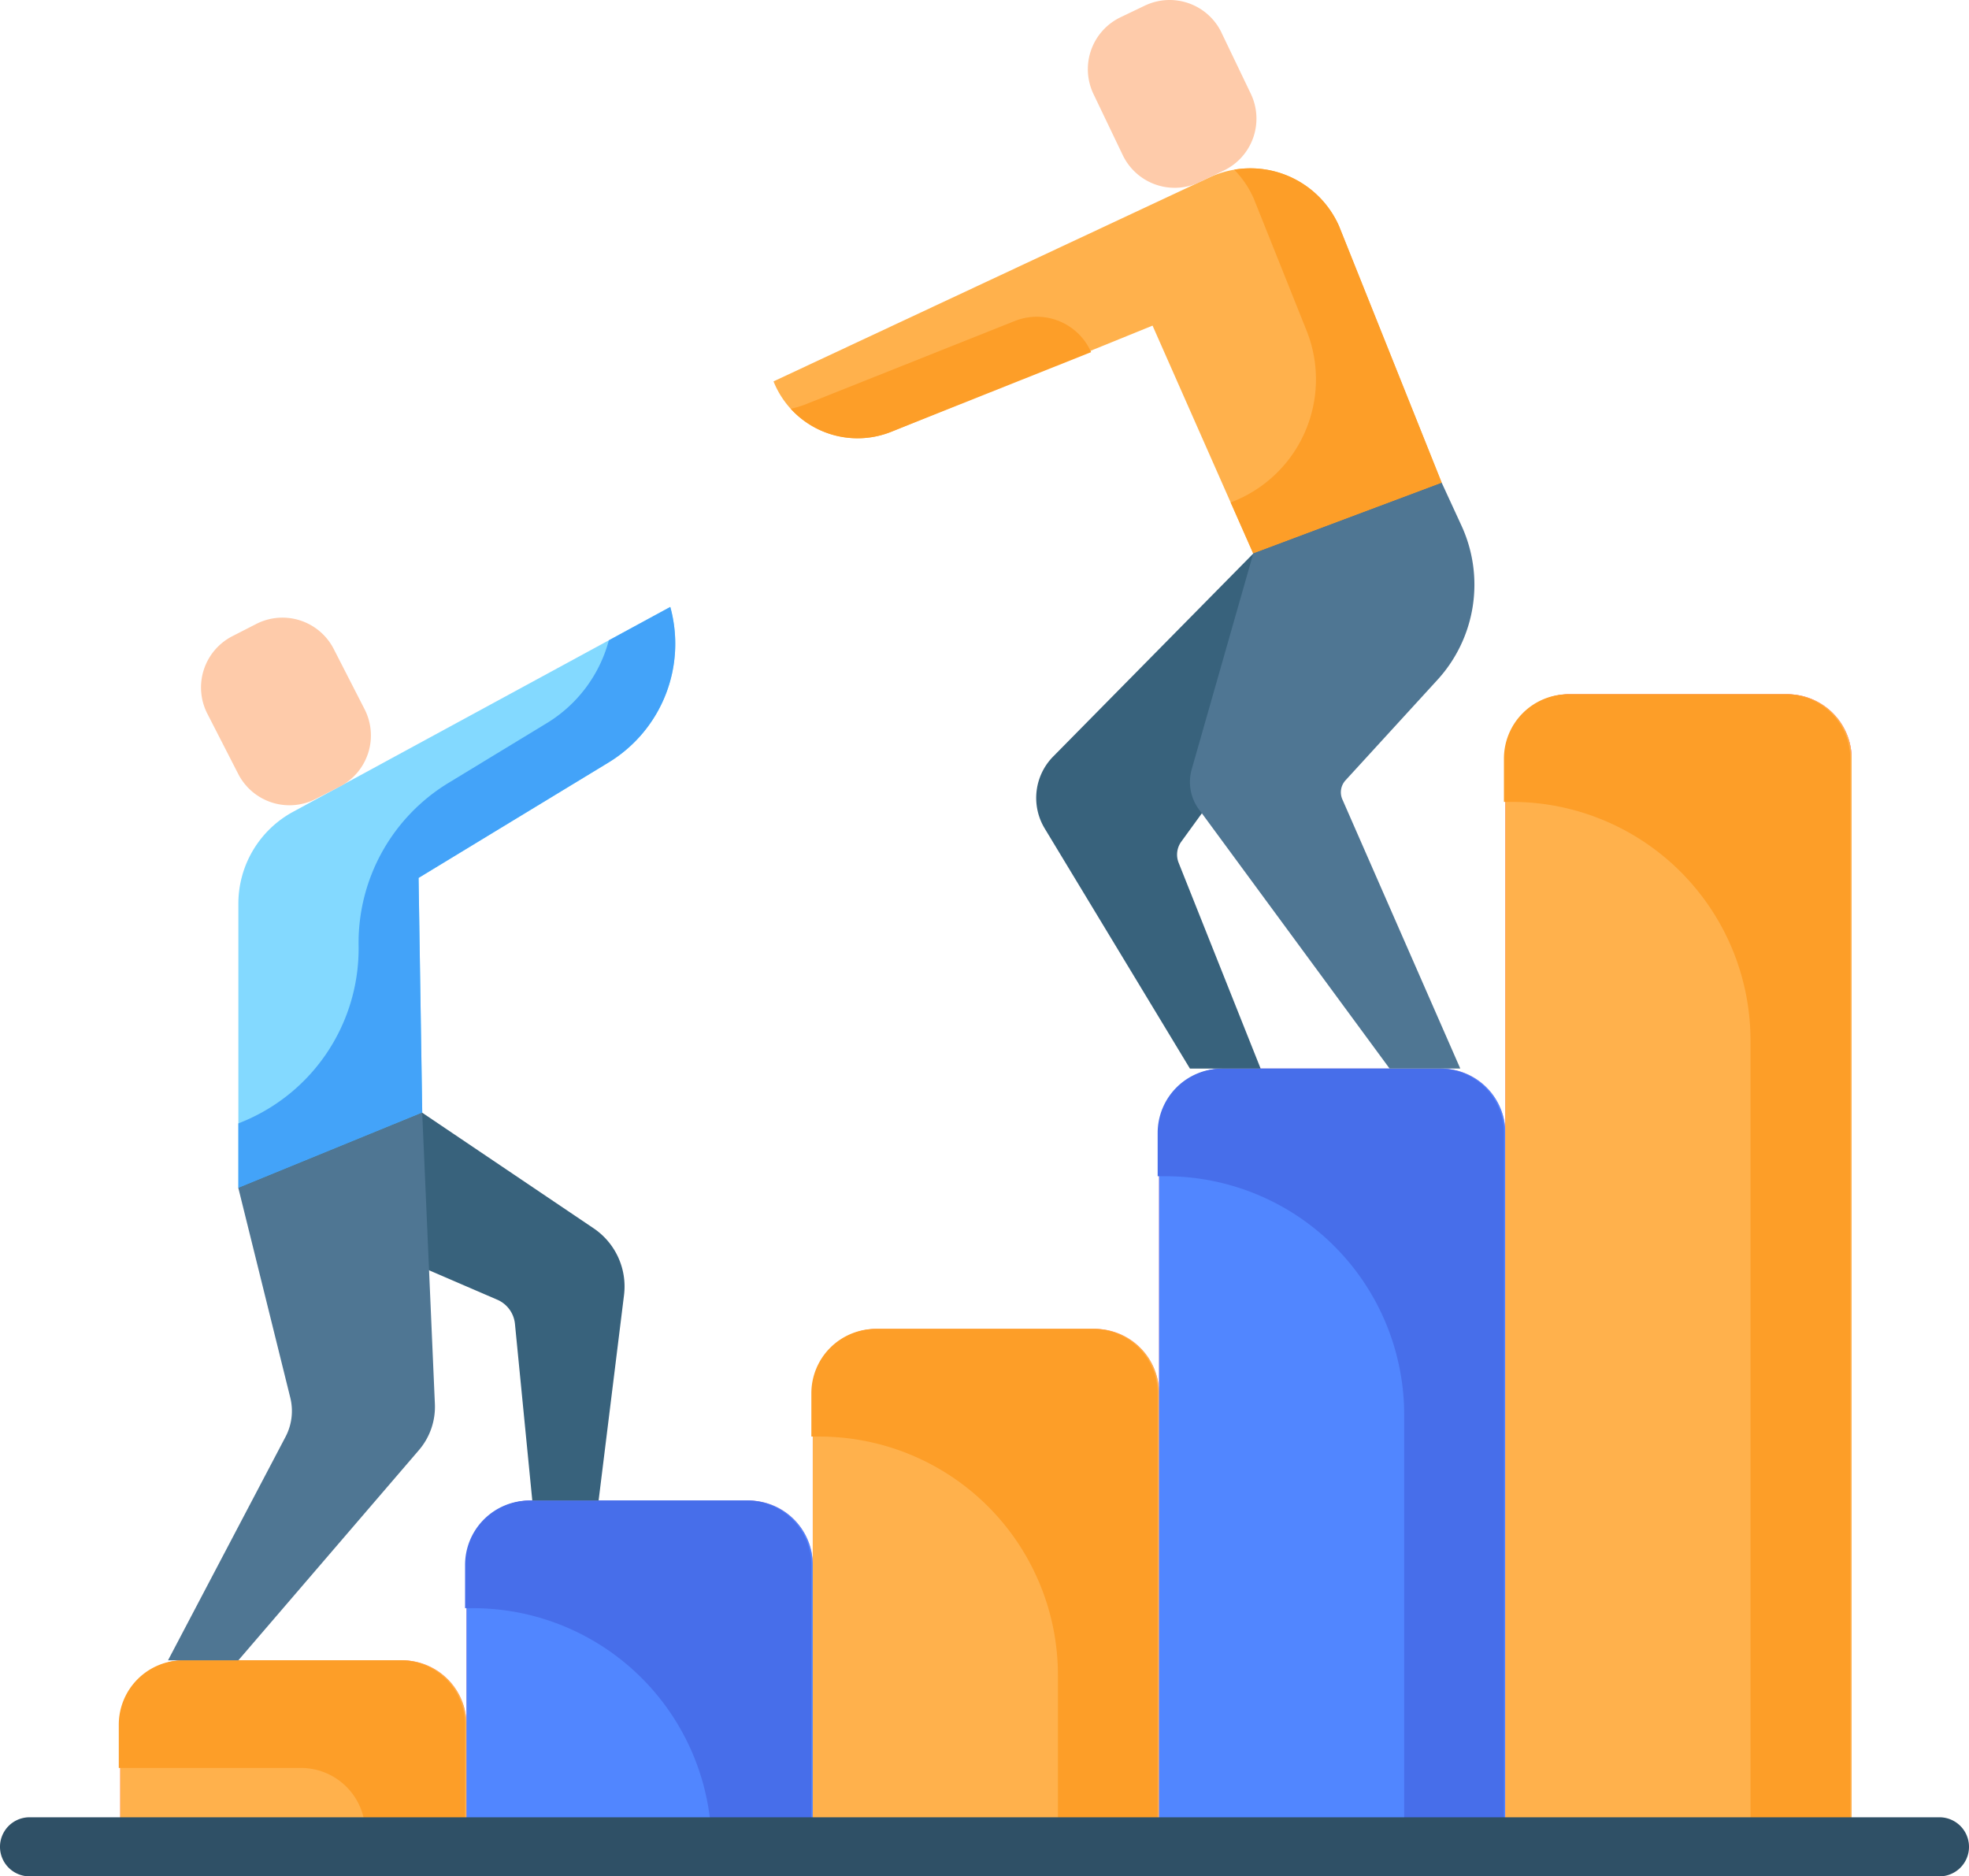 <svg id="team" xmlns="http://www.w3.org/2000/svg" width="248.529" height="236.844" viewBox="0 0 248.529 236.844">
  <path id="Path_53" data-name="Path 53" d="M241.675,181.035H214.211a8.123,8.123,0,0,0-8.123,8.123v47.252a8.123,8.123,0,0,0-8.123-8.123H170.5a8.123,8.123,0,0,0-8.123,8.123v32.858a8.123,8.123,0,0,0-8.123-8.123H126.794a8.123,8.123,0,0,0-8.123,8.123v21.663a8.123,8.123,0,0,0-8.123-8.123H83.084a8.121,8.121,0,0,0-8.121,8.123V311.1a8.123,8.123,0,0,0-8.123-8.123H39.377a8.123,8.123,0,0,0-8.123,8.123v15.419H249.8V189.158a8.12,8.12,0,0,0-8.121-8.123Zm0,0" transform="translate(-16.083 -93.402)" fill="#ff84a7"/>
  <path id="Path_54" data-name="Path 54" d="M74.962,455.788H31.254V440.369a8.123,8.123,0,0,1,8.123-8.123H66.839a8.123,8.123,0,0,1,8.123,8.123Zm0,0" transform="translate(-16.083 -222.673)" fill="#ffb14c"/>
  <path id="Path_55" data-name="Path 55" d="M165.009,434.409H121.3V398.822a8.121,8.121,0,0,1,8.121-8.123h27.464a8.123,8.123,0,0,1,8.123,8.123Zm0,0" transform="translate(-62.42 -201.293)" fill="#5186ff"/>
  <path id="Path_56" data-name="Path 56" d="M255.054,411.443h-43.71v-57.25a8.123,8.123,0,0,1,8.123-8.123h27.464a8.123,8.123,0,0,1,8.123,8.123Zm0,0" transform="translate(-108.756 -178.328)" fill="#ffb14c"/>
  <path id="Path_57" data-name="Path 57" d="M345.1,376.609H301.391V286.5a8.123,8.123,0,0,1,8.121-8.123h27.464A8.123,8.123,0,0,1,345.1,286.5Zm0,0" transform="translate(-155.093 -143.494)" fill="#5186ff"/>
  <path id="Path_58" data-name="Path 58" d="M435.143,326.517h-43.71V189.158a8.123,8.123,0,0,1,8.123-8.123H427.02a8.123,8.123,0,0,1,8.123,8.123Zm0,0" transform="translate(-201.428 -93.402)" fill="#ff84a7"/>
  <path id="Path_59" data-name="Path 59" d="M435.143,326.517h-43.71V189.158a8.123,8.123,0,0,1,8.123-8.123H427.02a8.123,8.123,0,0,1,8.123,8.123Zm0,0" transform="translate(-201.428 -93.402)" fill="#ffb14c"/>
  <path id="Path_60" data-name="Path 60" d="M66.473,432.246H39.01a8.123,8.123,0,0,0-8.123,8.123v5.463H53.881A8.123,8.123,0,0,1,62,453.955v1.834H74.6V440.369A8.123,8.123,0,0,0,66.473,432.246Zm0,0" transform="translate(-15.894 -222.673)" fill="#fd9e28"/>
  <path id="Path_61" data-name="Path 61" d="M156.518,390.7H129.055a8.123,8.123,0,0,0-8.121,8.123v5.463h.994a30.123,30.123,0,0,1,30.122,30.124h12.592V398.822A8.123,8.123,0,0,0,156.518,390.7Zm0,0" transform="translate(-62.231 -201.293)" fill="#476eea"/>
  <path id="Path_62" data-name="Path 62" d="M246.563,346.07H219.1a8.123,8.123,0,0,0-8.123,8.123v5.463h1a30.124,30.124,0,0,1,30.122,30.124v21.663h12.592v-57.25a8.123,8.123,0,0,0-8.123-8.123Zm0,0" transform="translate(-108.566 -178.327)" fill="#fd9e28"/>
  <path id="Path_63" data-name="Path 63" d="M336.61,278.379H309.147a8.123,8.123,0,0,0-8.123,8.123v5.463h.994a30.121,30.121,0,0,1,30.122,30.122v54.523h12.592V286.5a8.123,8.123,0,0,0-8.121-8.123Zm0,0" transform="translate(-154.904 -143.494)" fill="#476eea"/>
  <path id="Path_64" data-name="Path 64" d="M426.653,181.035H399.19a8.123,8.123,0,0,0-8.123,8.123v5.463h1a30.123,30.123,0,0,1,30.122,30.122V326.517h12.592V189.158a8.123,8.123,0,0,0-8.123-8.123Zm0,0" transform="translate(-201.239 -93.402)" fill="#fd9e28"/>
  <path id="Path_65" data-name="Path 65" d="M244.8,480.522H3.727a3.728,3.728,0,1,1,0-7.456H244.8a3.728,3.728,0,1,1,0,7.456Zm0,0" transform="translate(0.001 -243.679)" fill="#2f5066"/>
  <path id="Path_66" data-name="Path 66" d="M248.981,64.123,261.691,92.9l13.271.848,10.523-9.771L272.51,51.538a12.231,12.231,0,0,0-16.329-6.13L201.14,71.163a11.426,11.426,0,0,0,14.866,6.36" transform="translate(-103.505 -23.022)" fill="#ffb14c"/>
  <path id="Path_67" data-name="Path 67" d="M243.527,87.333A7.492,7.492,0,0,0,233.9,83.4L207.536,93.9a11.488,11.488,0,0,1-1.926.58,11.43,11.43,0,0,0,12.7,2.9Zm0,0" transform="translate(-105.805 -42.884)" fill="#fd9e28"/>
  <path id="Path_68" data-name="Path 68" d="M333.681,51.541a12.234,12.234,0,0,0-13.227-7.1,12.181,12.181,0,0,1,2.457,3.616l6.678,16.693a16.589,16.589,0,0,1-9.577,21.694l2.85,6.451,23.795-8.923Zm0,0" transform="translate(-164.675 -23.025)" fill="#fd9e28"/>
  <path id="Path_69" data-name="Path 69" d="M296.839,134.989l-25.253,25.617a7.452,7.452,0,0,0-1.069,9.084L288.849,200h8.923l-10.349-25.977a2.794,2.794,0,0,1,.336-2.675l32.875-45.281Zm0,0" transform="translate(-138.653 -65.115)" fill="#38627c"/>
  <path id="Path_70" data-name="Path 70" d="M317.411,134.989l23.795-8.923,2.488,5.4a17.805,17.805,0,0,1-3.038,19.469l-11.6,12.678a2.235,2.235,0,0,0-.362,2.48l14.85,33.9h-8.923l-23.884-32.475a5.852,5.852,0,0,1-1.092-5.305Zm0,0" transform="translate(-159.225 -65.115)" fill="#4f7693"/>
  <path id="Path_71" data-name="Path 71" d="M299.744,4.63l3.694,7.7a7.27,7.27,0,0,1-3.413,9.7l-3.049,1.462a7.272,7.272,0,0,1-9.7-3.413l-3.692-7.706A7.27,7.27,0,0,1,287,2.677l3.049-1.46a7.266,7.266,0,0,1,9.7,3.413Zm0,0" transform="translate(-145.562 -0.5)" fill="#fecbaa"/>
  <path id="Path_72" data-name="Path 72" d="M108.694,177.97a17.54,17.54,0,0,0,7.8-19.642L68.875,184.193a13.19,13.19,0,0,0-6.894,11.591v35.9l12.863.068,10.345-9.579-.463-29.642" transform="translate(-31.894 -81.717)" fill="#83d9ff"/>
  <path id="Path_73" data-name="Path 73" d="M116.5,158.328l-7.757,4.211A17.523,17.523,0,0,1,100.906,173l-12.4,7.537a23.618,23.618,0,0,0-11.35,20.552A23.619,23.619,0,0,1,62.493,223.31l-.512.209v8.163l23.209-9.513-.461-29.638,23.965-14.562A17.54,17.54,0,0,0,116.5,158.328Zm0,0" transform="translate(-31.894 -81.717)" fill="#43a3f9"/>
  <path id="Path_74" data-name="Path 74" d="M85.189,289.852l21.629,14.587a8.861,8.861,0,0,1,3.84,8.436L107.45,338.8H99.08l-2.188-22.291a3.723,3.723,0,0,0-2.23-3.055l-32.682-14.1Zm0,0" transform="translate(-31.894 -149.398)" fill="#38627c"/>
  <path id="Path_75" data-name="Path 75" d="M52.569,299.362l6.555,26.462a7,7,0,0,1-.6,4.934L43.691,358.971h8.878l22.788-26.529a8.384,8.384,0,0,0,2.017-5.829l-1.6-36.762Zm0,0" transform="translate(-22.483 -149.398)" fill="#4f7693"/>
  <path id="Path_76" data-name="Path 76" d="M69.019,165.06l3.895,7.605a7.27,7.27,0,0,1-3.157,9.784l-3.009,1.542a7.269,7.269,0,0,1-9.784-3.157l-3.895-7.6a7.27,7.27,0,0,1,3.155-9.784l3.011-1.542A7.271,7.271,0,0,1,69.019,165.06Zm0,0" transform="translate(-26.897 -83.146)" fill="#fecbaa"/>
</svg>
